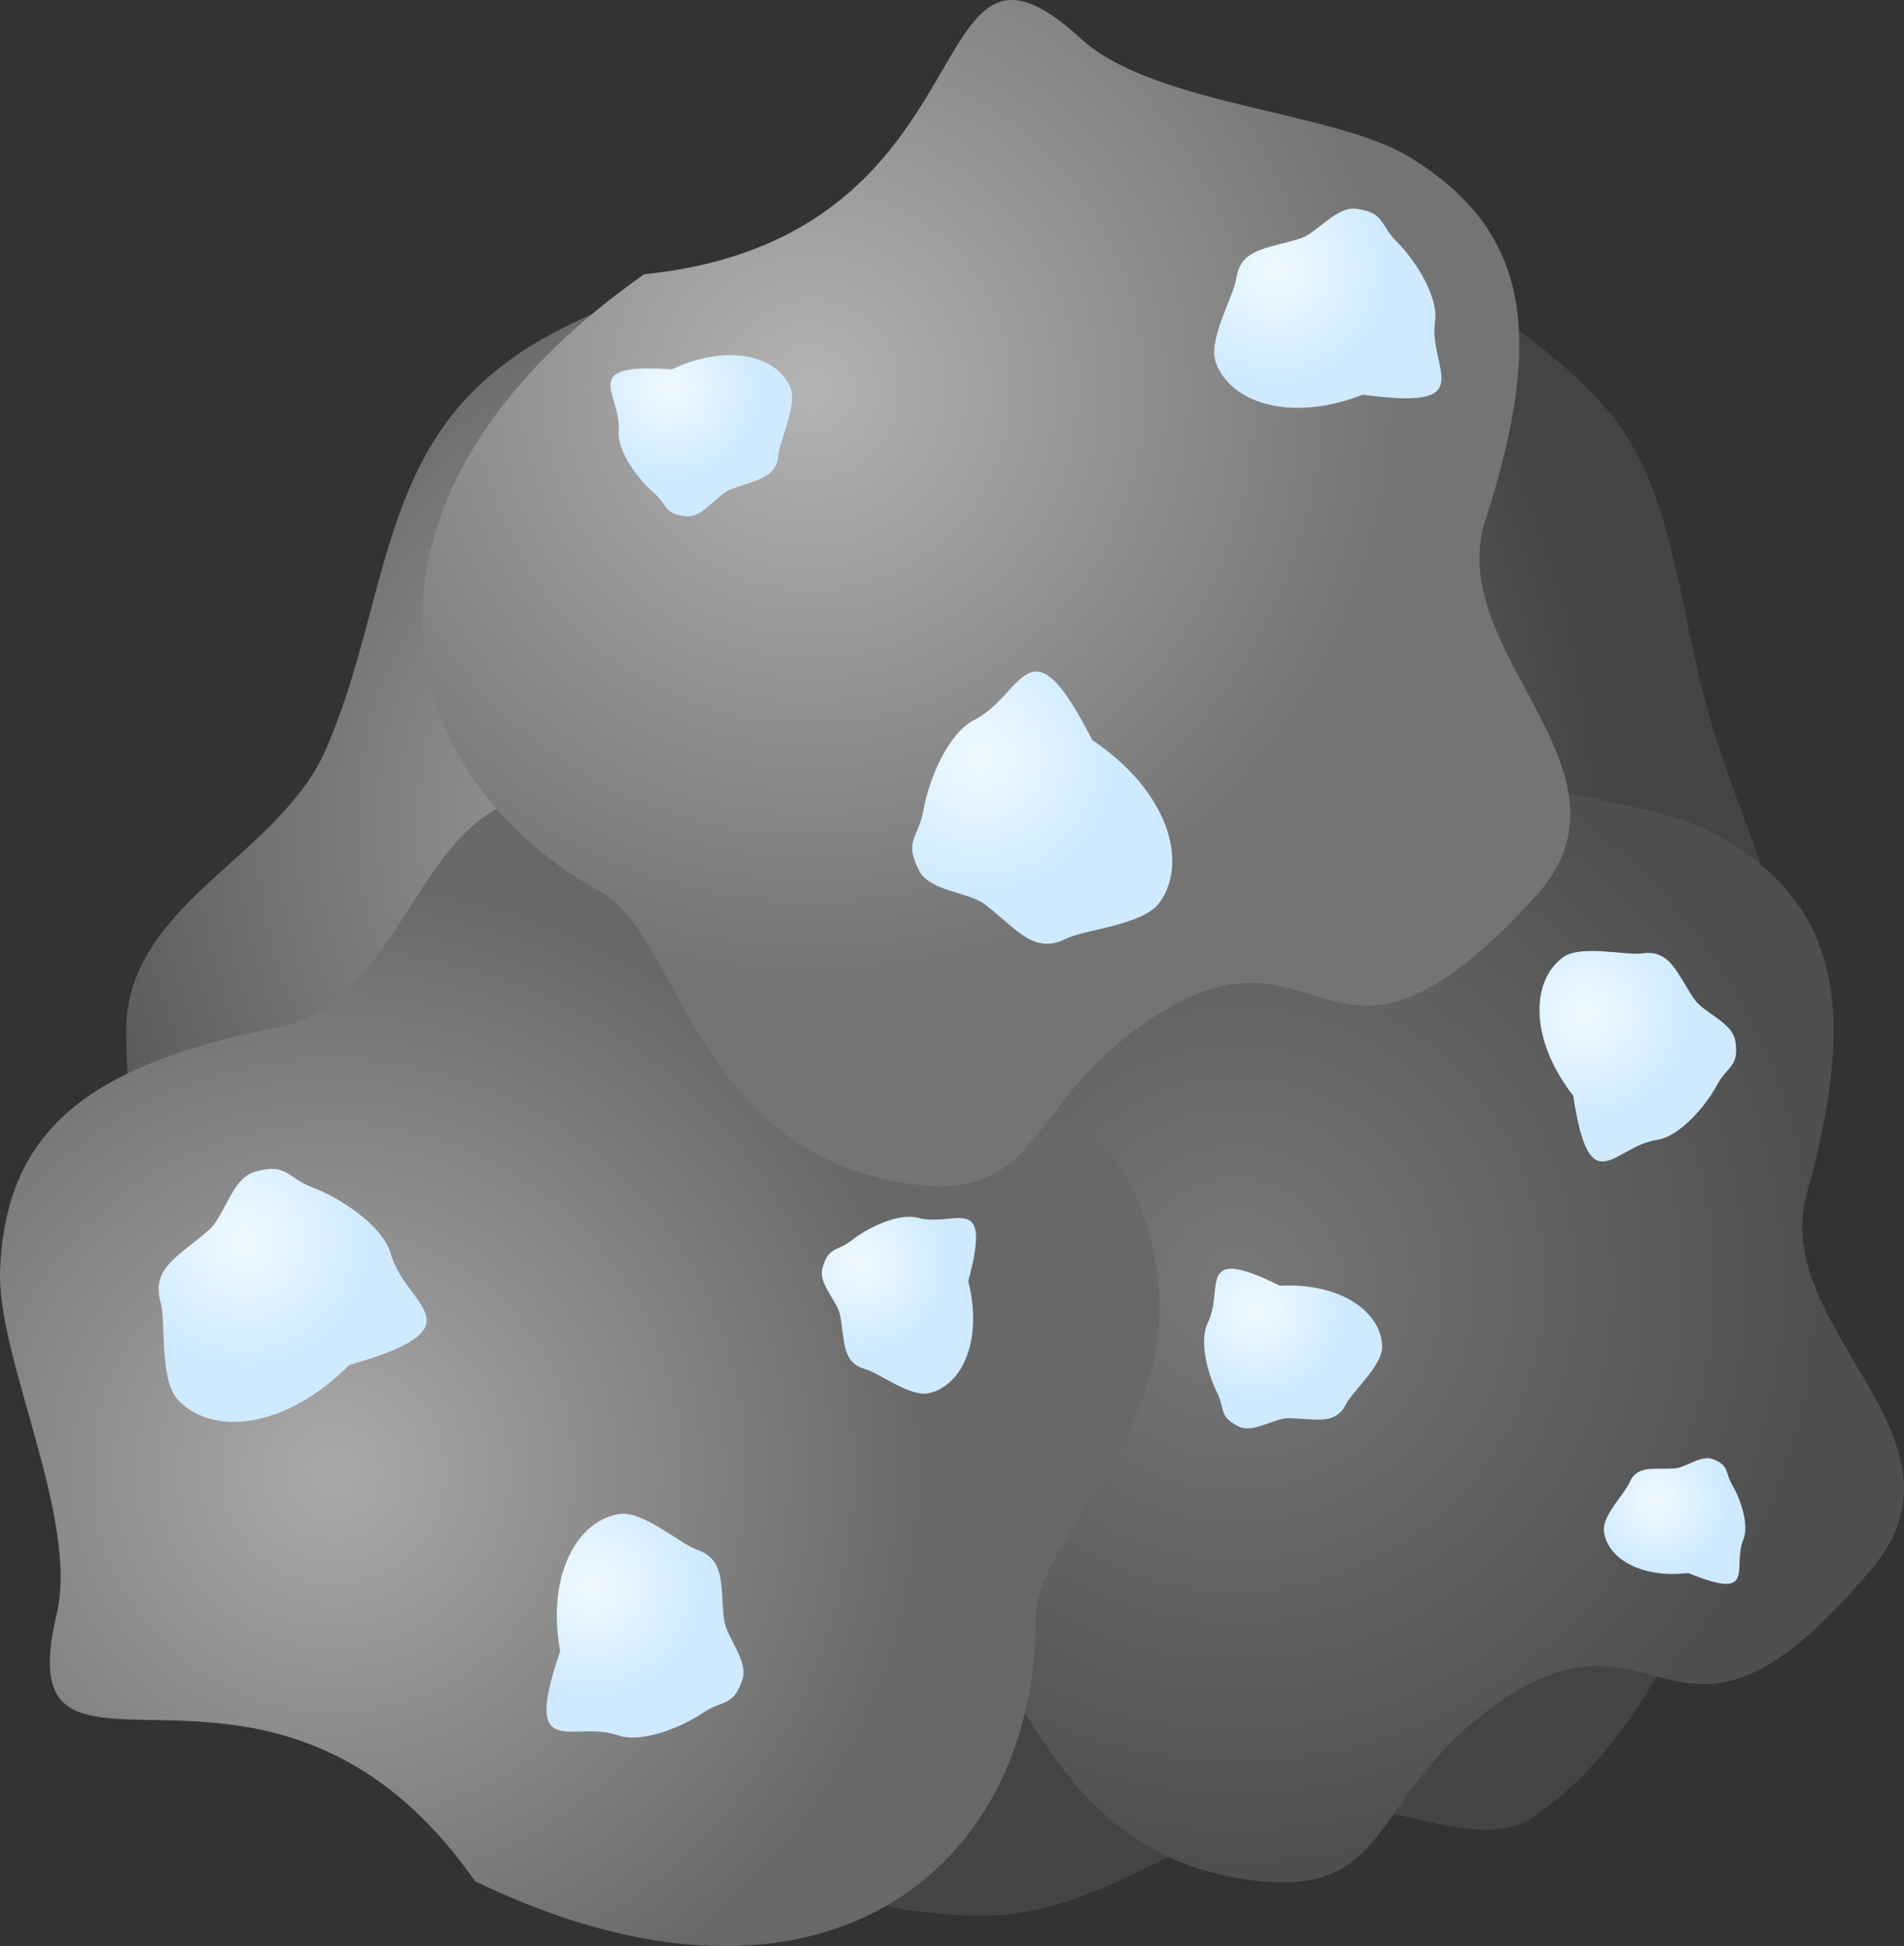 <svg version="1.1" xmlns="http://www.w3.org/2000/svg" xmlns:xlink="http://www.w3.org/1999/xlink" width="72.352" height="73.949" viewBox="0,0,72.352,73.949"><rect x="0" y="0" width="72.352" height="73.949" fill="#333333" stroke="none"/><defs><radialGradient cx="232.044" cy="174.245" r="32.819" gradientUnits="userSpaceOnUse" id="color-1"><stop offset="0" stop-color="#aaaaaa"/><stop offset="1" stop-color="#444444"/></radialGradient><radialGradient cx="250.835" cy="191.813" r="22.192" gradientUnits="userSpaceOnUse" id="color-2"><stop offset="0" stop-color="#787878"/><stop offset="1" stop-color="#4f4f4f"/></radialGradient><radialGradient cx="216.492" cy="198.937" r="22.729" gradientUnits="userSpaceOnUse" id="color-3"><stop offset="0" stop-color="#aaaaaa"/><stop offset="1" stop-color="#686868"/></radialGradient><radialGradient cx="234.621" cy="157.826" r="22.477" gradientUnits="userSpaceOnUse" id="color-4"><stop offset="0" stop-color="#b3b3b3"/><stop offset="1" stop-color="#747474"/></radialGradient><radialGradient cx="213.112" cy="190.156" r="4.809" gradientUnits="userSpaceOnUse" id="color-5"><stop offset="0" stop-color="#f0faff"/><stop offset="1" stop-color="#cfeaff"/></radialGradient><radialGradient cx="236.552" cy="191.039" r="3.361" gradientUnits="userSpaceOnUse" id="color-6"><stop offset="0" stop-color="#f0faff"/><stop offset="1" stop-color="#cfeaff"/></radialGradient><radialGradient cx="226.302" cy="203.289" r="4.251" gradientUnits="userSpaceOnUse" id="color-7"><stop offset="0" stop-color="#f0faff"/><stop offset="1" stop-color="#cfeaff"/></radialGradient><radialGradient cx="264.052" cy="181.539" r="4" gradientUnits="userSpaceOnUse" id="color-8"><stop offset="0" stop-color="#f0faff"/><stop offset="1" stop-color="#cfeaff"/></radialGradient><radialGradient cx="266.802" cy="200.039" r="2.689" gradientUnits="userSpaceOnUse" id="color-9"><stop offset="0" stop-color="#f0faff"/><stop offset="1" stop-color="#cfeaff"/></radialGradient><radialGradient cx="251.552" cy="192.789" r="3.384" gradientUnits="userSpaceOnUse" id="color-10"><stop offset="0" stop-color="#f0faff"/><stop offset="1" stop-color="#cfeaff"/></radialGradient><radialGradient cx="241.052" cy="171.789" r="5.171" gradientUnits="userSpaceOnUse" id="color-11"><stop offset="0" stop-color="#f0faff"/><stop offset="1" stop-color="#cfeaff"/></radialGradient><radialGradient cx="229.302" cy="157.789" r="3.45" gradientUnits="userSpaceOnUse" id="color-12"><stop offset="0" stop-color="#f0faff"/><stop offset="1" stop-color="#cfeaff"/></radialGradient><radialGradient cx="252.302" cy="153.289" r="4.318" gradientUnits="userSpaceOnUse" id="color-13"><stop offset="0" stop-color="#f0faff"/><stop offset="1" stop-color="#cfeaff"/></radialGradient></defs><g transform="translate(-203.824,-143.026)"><g data-paper-data="{&quot;isPaintingLayer&quot;:true}" fill-rule="nonzero" stroke-width="0" stroke-linecap="butt" stroke-linejoin="miter" stroke-miterlimit="10" stroke-dasharray="" stroke-dashoffset="0" style="mix-blend-mode: normal"><path d="M272.219,182.793c0,3.843 0.164,9.93 -1.003,13.354c-1.969,5.775 -4.418,12.697 -9.095,15.905c-2.165,1.485 -5.933,-0.878 -8.696,-0.408c-4.32,0.734 -7.719,4.168 -12.205,4.168c-4.443,0 -7.482,-1.397 -11.327,-3.187c-11.069,-5.15 -21.273,-17.062 -21.273,-30.432c0,-4.815 5.798,-6.585 7.589,-10.699c2.136,-4.906 2.022,-10.065 5.641,-13.65c2.734,-2.708 6.559,-3.661 10.518,-4.988c2.848,-0.955 5.668,-2.682 8.652,-2.682c8.813,0 17.973,2.02 23.647,8.164c2.746,2.973 2.849,7.353 4.057,11.701c1.177,4.232 3.496,8.413 3.496,12.755z" fill="url(#color-1)" stroke="#000000"/><path d="M239.447,203.893c-8.553,-4.305 -10.793,-14.67 0.699,-23.494c13.529,-1.961 9.586,-15.215 16.204,-9.645c2.884,2.427 9.753,2.339 12.69,3.984c4.523,2.534 5.477,6.327 3.442,13.651c-1.422,5.117 6.634,9.269 2.505,14.202c-7.581,9.057 -7.929,0.631 -14.33,5.214c-4.934,3.532 -3.799,7.444 -9.457,6.639c-7.828,-1.113 -8.623,-8.977 -11.752,-10.551z" fill="url(#color-2)" stroke="#cccccc"/><path d="M243.175,204.571c0,9.575 -8.252,16.237 -21.3,9.938c-7.834,-11.203 -17.9,-1.722 -15.9,-10.138c0.872,-3.667 -2.296,-9.763 -2.147,-13.126c0.23,-5.179 3.189,-7.737 10.646,-9.212c5.211,-1.03 5.297,-10.093 11.56,-8.623c11.498,2.7 4.128,6.799 11.1,10.456c5.373,2.819 8.357,0.047 10.182,5.463c2.525,7.493 -4.141,11.738 -4.141,15.241z" fill="url(#color-3)" stroke="#cccccc"/><path d="M226.614,176.891c-8.365,-4.66 -10.168,-15.111 1.686,-23.444c13.599,-1.391 10.217,-14.798 16.594,-8.956c2.779,2.546 9.646,2.746 12.511,4.513c4.413,2.722 5.207,6.552 2.865,13.784c-1.636,5.053 6.239,9.54 1.906,14.295c-7.955,8.73 -7.949,0.297 -14.537,4.607c-5.078,3.322 -4.108,7.277 -9.727,6.236c-7.774,-1.441 -8.238,-9.331 -11.298,-11.036z" fill="url(#color-4)" stroke="#cccccc"/><path d="M218.674,190.668c0.573,2.03 3.509,2.769 -1.586,4.229c-2.422,2.441 -5.204,2.703 -6.498,1.325c-0.717,-0.763 -0.457,-2.972 -0.661,-3.696c-0.376,-1.333 0.687,-1.752 1.841,-2.773c0.603,-0.534 0.868,-1.959 1.744,-2.206c1.221,-0.344 1.187,0.219 2.187,0.6c1.091,0.416 2.674,1.462 2.973,2.521z" fill="url(#color-5)" stroke="#cccccc"/><path d="M238.708,189.301c1.385,0.379 2.847,-1.075 1.91,2.41c0.574,2.27 -0.251,3.985 -1.509,4.256c-0.697,0.15 -1.894,-0.777 -2.388,-0.912c-0.91,-0.249 -0.781,-1.016 -0.971,-2.048c-0.1,-0.539 -0.838,-1.194 -0.674,-1.792c0.228,-0.833 0.544,-0.616 1.118,-1.065c0.626,-0.49 1.791,-1.046 2.514,-0.849z" fill="url(#color-6)" stroke="#cccccc"/><path d="M227.304,208.962c-1.708,-0.594 -3.669,1.107 -2.194,-3.191c-0.527,-2.9 0.655,-4.984 2.259,-5.217c0.888,-0.129 2.313,1.138 2.922,1.35c1.121,0.39 0.894,1.343 1.045,2.656c0.079,0.686 0.951,1.572 0.694,2.309c-0.357,1.027 -0.736,0.727 -1.495,1.242c-0.828,0.562 -2.34,1.162 -3.231,0.852z" fill="url(#color-7)" stroke="#cccccc"/><path d="M266.781,186.341c-1.659,0.245 -2.541,2.486 -3.175,-1.681c-1.679,-2.159 -1.602,-4.381 -0.384,-5.261c0.675,-0.488 2.391,-0.058 2.983,-0.145c1.09,-0.161 1.312,0.721 2,1.735c0.36,0.53 1.457,0.884 1.563,1.6c0.147,0.998 -0.293,0.914 -0.696,1.664c-0.439,0.818 -1.425,1.961 -2.291,2.088z" fill="url(#color-8)" stroke="#cccccc"/><path d="M270.07,201.534c-0.44,1.054 0.558,2.355 -2.096,1.262c-1.849,0.222 -3.118,-0.603 -3.204,-1.623c-0.048,-0.565 0.806,-1.415 0.963,-1.791c0.289,-0.692 0.881,-0.512 1.714,-0.558c0.436,-0.024 1.027,-0.539 1.482,-0.35c0.634,0.264 0.43,0.492 0.726,0.99c0.323,0.544 0.643,1.52 0.414,2.07z" fill="url(#color-9)" stroke="#cccccc"/><path d="M249.721,193.286c0.642,-1.287 -0.5,-3.007 2.74,-1.406c2.342,-0.12 3.865,1.024 3.886,2.313c0.011,0.714 -1.133,1.709 -1.362,2.168c-0.422,0.845 -1.151,0.569 -2.201,0.554c-0.549,-0.008 -1.337,0.59 -1.892,0.313c-0.774,-0.386 -0.498,-0.655 -0.828,-1.306c-0.359,-0.711 -0.678,-1.964 -0.343,-2.636z" fill="url(#color-10)" stroke="#cccccc"/><path d="M240.84,170.387c1.899,-0.955 2.069,-4.003 4.49,0.76c2.88,1.929 3.672,4.634 2.556,6.178c-0.618,0.856 -2.855,1.022 -3.532,1.362c-1.247,0.627 -1.866,-0.345 -3.098,-1.292c-0.644,-0.495 -2.105,-0.484 -2.517,-1.304c-0.575,-1.142 -0.011,-1.217 0.175,-2.279c0.203,-1.16 0.935,-2.927 1.926,-3.425z" fill="url(#color-11)" stroke="#cccccc"/><path d="M227.335,159.414c0.11,-1.443 -1.609,-2.612 2.02,-2.352c2.137,-1.003 3.992,-0.515 4.501,0.678c0.282,0.661 -0.406,2.024 -0.446,2.538c-0.072,0.948 -0.856,0.967 -1.841,1.353c-0.515,0.202 -1.021,1.058 -1.645,1.011c-0.868,-0.066 -0.714,-0.421 -1.268,-0.902c-0.605,-0.526 -1.379,-1.573 -1.322,-2.326z" fill="url(#color-12)" stroke="#cccccc"/><path d="M258.355,155.239c-0.261,1.804 1.798,3.419 -2.738,2.782c-2.77,1.077 -5.059,0.306 -5.597,-1.237c-0.298,-0.854 0.684,-2.508 0.777,-3.151c0.171,-1.185 1.158,-1.142 2.429,-1.543c0.664,-0.209 1.373,-1.242 2.152,-1.129c1.085,0.157 0.861,0.59 1.516,1.242c0.715,0.712 1.598,2.094 1.462,3.035z" fill="url(#color-13)" stroke="#cccccc"/></g></g></svg>
